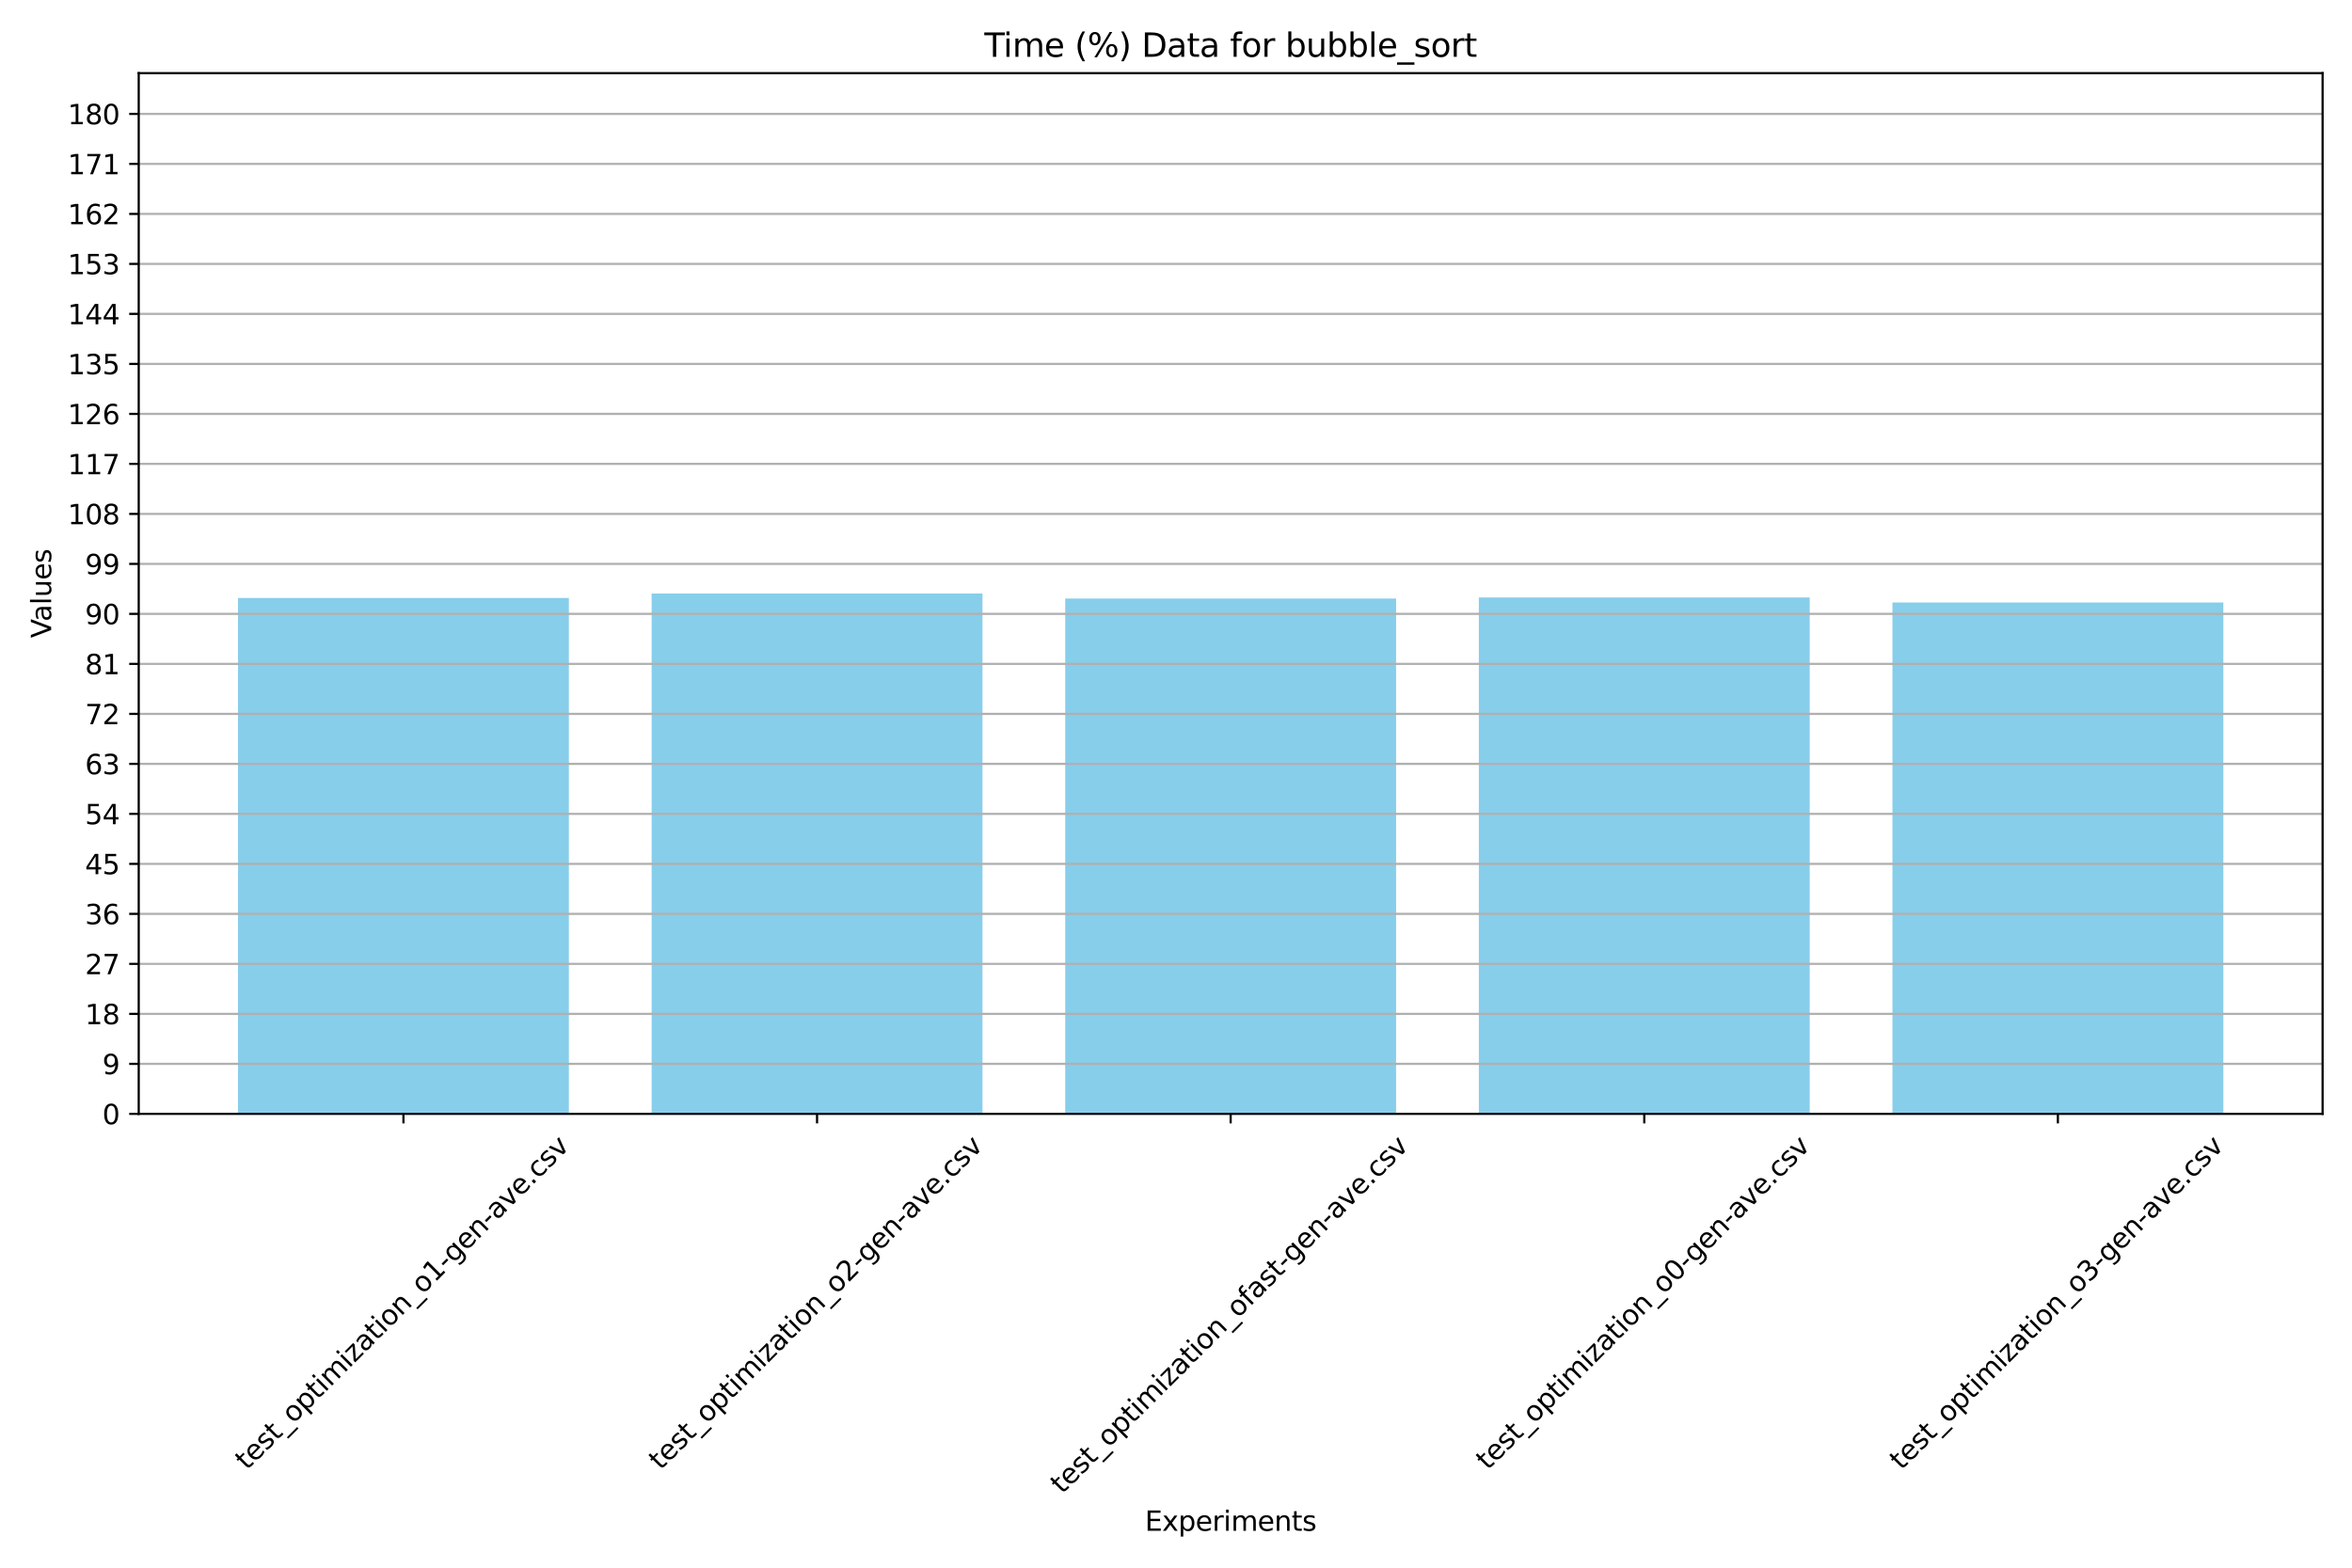 <?xml version="1.0" encoding="utf-8" standalone="no"?>
<!DOCTYPE svg PUBLIC "-//W3C//DTD SVG 1.1//EN"
  "http://www.w3.org/Graphics/SVG/1.1/DTD/svg11.dtd">
<svg xmlns:xlink="http://www.w3.org/1999/xlink" width="864pt" height="576pt" viewBox="0 0 864 576" xmlns="http://www.w3.org/2000/svg" version="1.1">
 <defs>
  <style type="text/css">*{stroke-linejoin: round; stroke-linecap: butt}</style>
 </defs>
 <g id="figure_1">
  <g id="patch_1">
   <path d="M 0 576 
L 864 576 
L 864 0 
L 0 0 
z
" style="fill: #ffffff"/>
  </g>
  <g id="axes_1">
   <g id="patch_2">
    <path d="M 50.96 409.26 
L 853.2 409.26 
L 853.2 26.88 
L 50.96 26.88 
z
" style="fill: #ffffff"/>
   </g>
   <g id="patch_3">
    <path d="M 87.425 409.26 
L 208.977 409.26 
L 208.977 219.701 
L 87.425 219.701 
z
" clip-path="url(#p8f35aa0ad0)" style="fill: #87ceeb"/>
   </g>
   <g id="patch_4">
    <path d="M 239.365 409.26 
L 360.916 409.26 
L 360.916 218.07 
L 239.365 218.07 
z
" clip-path="url(#p8f35aa0ad0)" style="fill: #87ceeb"/>
   </g>
   <g id="patch_5">
    <path d="M 391.304 409.26 
L 512.856 409.26 
L 512.856 219.925 
L 391.304 219.925 
z
" clip-path="url(#p8f35aa0ad0)" style="fill: #87ceeb"/>
   </g>
   <g id="patch_6">
    <path d="M 543.244 409.26 
L 664.795 409.26 
L 664.795 219.527 
L 543.244 219.527 
z
" clip-path="url(#p8f35aa0ad0)" style="fill: #87ceeb"/>
   </g>
   <g id="patch_7">
    <path d="M 695.183 409.26 
L 816.735 409.26 
L 816.735 221.37 
L 695.183 221.37 
z
" clip-path="url(#p8f35aa0ad0)" style="fill: #87ceeb"/>
   </g>
   <g id="matplotlib.axis_1">
    <g id="xtick_1">
     <g id="line2d_1">
      <defs>
       <path id="mc71fe00e43" d="M 0 0 
L 0 3.5 
" style="stroke: #000000; stroke-width: 0.8"/>
      </defs>
      <g>
       <use xlink:href="#mc71fe00e43" x="148.201" y="409.26" style="stroke: #000000; stroke-width: 0.8"/>
      </g>
     </g>
     <g id="text_1">
      <!-- test_optimization_o1-gen-ave.csv -->
      <g transform="translate(90.671 540.398) rotate(-45) scale(0.1 -0.1)">
       <defs>
        <path id="DejaVuSans-74" d="M 1172 4494 
L 1172 3500 
L 2356 3500 
L 2356 3053 
L 1172 3053 
L 1172 1153 
Q 1172 725 1289 603 
Q 1406 481 1766 481 
L 2356 481 
L 2356 0 
L 1766 0 
Q 1100 0 847 248 
Q 594 497 594 1153 
L 594 3053 
L 172 3053 
L 172 3500 
L 594 3500 
L 594 4494 
L 1172 4494 
z
" transform="scale(0.016)"/>
        <path id="DejaVuSans-65" d="M 3597 1894 
L 3597 1613 
L 953 1613 
Q 991 1019 1311 708 
Q 1631 397 2203 397 
Q 2534 397 2845 478 
Q 3156 559 3463 722 
L 3463 178 
Q 3153 47 2828 -22 
Q 2503 -91 2169 -91 
Q 1331 -91 842 396 
Q 353 884 353 1716 
Q 353 2575 817 3079 
Q 1281 3584 2069 3584 
Q 2775 3584 3186 3129 
Q 3597 2675 3597 1894 
z
M 3022 2063 
Q 3016 2534 2758 2815 
Q 2500 3097 2075 3097 
Q 1594 3097 1305 2825 
Q 1016 2553 972 2059 
L 3022 2063 
z
" transform="scale(0.016)"/>
        <path id="DejaVuSans-73" d="M 2834 3397 
L 2834 2853 
Q 2591 2978 2328 3040 
Q 2066 3103 1784 3103 
Q 1356 3103 1142 2972 
Q 928 2841 928 2578 
Q 928 2378 1081 2264 
Q 1234 2150 1697 2047 
L 1894 2003 
Q 2506 1872 2764 1633 
Q 3022 1394 3022 966 
Q 3022 478 2636 193 
Q 2250 -91 1575 -91 
Q 1294 -91 989 -36 
Q 684 19 347 128 
L 347 722 
Q 666 556 975 473 
Q 1284 391 1588 391 
Q 1994 391 2212 530 
Q 2431 669 2431 922 
Q 2431 1156 2273 1281 
Q 2116 1406 1581 1522 
L 1381 1569 
Q 847 1681 609 1914 
Q 372 2147 372 2553 
Q 372 3047 722 3315 
Q 1072 3584 1716 3584 
Q 2034 3584 2315 3537 
Q 2597 3491 2834 3397 
z
" transform="scale(0.016)"/>
        <path id="DejaVuSans-5f" d="M 3263 -1063 
L 3263 -1509 
L -63 -1509 
L -63 -1063 
L 3263 -1063 
z
" transform="scale(0.016)"/>
        <path id="DejaVuSans-6f" d="M 1959 3097 
Q 1497 3097 1228 2736 
Q 959 2375 959 1747 
Q 959 1119 1226 758 
Q 1494 397 1959 397 
Q 2419 397 2687 759 
Q 2956 1122 2956 1747 
Q 2956 2369 2687 2733 
Q 2419 3097 1959 3097 
z
M 1959 3584 
Q 2709 3584 3137 3096 
Q 3566 2609 3566 1747 
Q 3566 888 3137 398 
Q 2709 -91 1959 -91 
Q 1206 -91 779 398 
Q 353 888 353 1747 
Q 353 2609 779 3096 
Q 1206 3584 1959 3584 
z
" transform="scale(0.016)"/>
        <path id="DejaVuSans-70" d="M 1159 525 
L 1159 -1331 
L 581 -1331 
L 581 3500 
L 1159 3500 
L 1159 2969 
Q 1341 3281 1617 3432 
Q 1894 3584 2278 3584 
Q 2916 3584 3314 3078 
Q 3713 2572 3713 1747 
Q 3713 922 3314 415 
Q 2916 -91 2278 -91 
Q 1894 -91 1617 61 
Q 1341 213 1159 525 
z
M 3116 1747 
Q 3116 2381 2855 2742 
Q 2594 3103 2138 3103 
Q 1681 3103 1420 2742 
Q 1159 2381 1159 1747 
Q 1159 1113 1420 752 
Q 1681 391 2138 391 
Q 2594 391 2855 752 
Q 3116 1113 3116 1747 
z
" transform="scale(0.016)"/>
        <path id="DejaVuSans-69" d="M 603 3500 
L 1178 3500 
L 1178 0 
L 603 0 
L 603 3500 
z
M 603 4863 
L 1178 4863 
L 1178 4134 
L 603 4134 
L 603 4863 
z
" transform="scale(0.016)"/>
        <path id="DejaVuSans-6d" d="M 3328 2828 
Q 3544 3216 3844 3400 
Q 4144 3584 4550 3584 
Q 5097 3584 5394 3201 
Q 5691 2819 5691 2113 
L 5691 0 
L 5113 0 
L 5113 2094 
Q 5113 2597 4934 2840 
Q 4756 3084 4391 3084 
Q 3944 3084 3684 2787 
Q 3425 2491 3425 1978 
L 3425 0 
L 2847 0 
L 2847 2094 
Q 2847 2600 2669 2842 
Q 2491 3084 2119 3084 
Q 1678 3084 1418 2786 
Q 1159 2488 1159 1978 
L 1159 0 
L 581 0 
L 581 3500 
L 1159 3500 
L 1159 2956 
Q 1356 3278 1631 3431 
Q 1906 3584 2284 3584 
Q 2666 3584 2933 3390 
Q 3200 3197 3328 2828 
z
" transform="scale(0.016)"/>
        <path id="DejaVuSans-7a" d="M 353 3500 
L 3084 3500 
L 3084 2975 
L 922 459 
L 3084 459 
L 3084 0 
L 275 0 
L 275 525 
L 2438 3041 
L 353 3041 
L 353 3500 
z
" transform="scale(0.016)"/>
        <path id="DejaVuSans-61" d="M 2194 1759 
Q 1497 1759 1228 1600 
Q 959 1441 959 1056 
Q 959 750 1161 570 
Q 1363 391 1709 391 
Q 2188 391 2477 730 
Q 2766 1069 2766 1631 
L 2766 1759 
L 2194 1759 
z
M 3341 1997 
L 3341 0 
L 2766 0 
L 2766 531 
Q 2569 213 2275 61 
Q 1981 -91 1556 -91 
Q 1019 -91 701 211 
Q 384 513 384 1019 
Q 384 1609 779 1909 
Q 1175 2209 1959 2209 
L 2766 2209 
L 2766 2266 
Q 2766 2663 2505 2880 
Q 2244 3097 1772 3097 
Q 1472 3097 1187 3025 
Q 903 2953 641 2809 
L 641 3341 
Q 956 3463 1253 3523 
Q 1550 3584 1831 3584 
Q 2591 3584 2966 3190 
Q 3341 2797 3341 1997 
z
" transform="scale(0.016)"/>
        <path id="DejaVuSans-6e" d="M 3513 2113 
L 3513 0 
L 2938 0 
L 2938 2094 
Q 2938 2591 2744 2837 
Q 2550 3084 2163 3084 
Q 1697 3084 1428 2787 
Q 1159 2491 1159 1978 
L 1159 0 
L 581 0 
L 581 3500 
L 1159 3500 
L 1159 2956 
Q 1366 3272 1645 3428 
Q 1925 3584 2291 3584 
Q 2894 3584 3203 3211 
Q 3513 2838 3513 2113 
z
" transform="scale(0.016)"/>
        <path id="DejaVuSans-31" d="M 794 531 
L 1825 531 
L 1825 4091 
L 703 3866 
L 703 4441 
L 1819 4666 
L 2450 4666 
L 2450 531 
L 3481 531 
L 3481 0 
L 794 0 
L 794 531 
z
" transform="scale(0.016)"/>
        <path id="DejaVuSans-2d" d="M 313 2009 
L 1997 2009 
L 1997 1497 
L 313 1497 
L 313 2009 
z
" transform="scale(0.016)"/>
        <path id="DejaVuSans-67" d="M 2906 1791 
Q 2906 2416 2648 2759 
Q 2391 3103 1925 3103 
Q 1463 3103 1205 2759 
Q 947 2416 947 1791 
Q 947 1169 1205 825 
Q 1463 481 1925 481 
Q 2391 481 2648 825 
Q 2906 1169 2906 1791 
z
M 3481 434 
Q 3481 -459 3084 -895 
Q 2688 -1331 1869 -1331 
Q 1566 -1331 1297 -1286 
Q 1028 -1241 775 -1147 
L 775 -588 
Q 1028 -725 1275 -790 
Q 1522 -856 1778 -856 
Q 2344 -856 2625 -561 
Q 2906 -266 2906 331 
L 2906 616 
Q 2728 306 2450 153 
Q 2172 0 1784 0 
Q 1141 0 747 490 
Q 353 981 353 1791 
Q 353 2603 747 3093 
Q 1141 3584 1784 3584 
Q 2172 3584 2450 3431 
Q 2728 3278 2906 2969 
L 2906 3500 
L 3481 3500 
L 3481 434 
z
" transform="scale(0.016)"/>
        <path id="DejaVuSans-76" d="M 191 3500 
L 800 3500 
L 1894 563 
L 2988 3500 
L 3597 3500 
L 2284 0 
L 1503 0 
L 191 3500 
z
" transform="scale(0.016)"/>
        <path id="DejaVuSans-2e" d="M 684 794 
L 1344 794 
L 1344 0 
L 684 0 
L 684 794 
z
" transform="scale(0.016)"/>
        <path id="DejaVuSans-63" d="M 3122 3366 
L 3122 2828 
Q 2878 2963 2633 3030 
Q 2388 3097 2138 3097 
Q 1578 3097 1268 2742 
Q 959 2388 959 1747 
Q 959 1106 1268 751 
Q 1578 397 2138 397 
Q 2388 397 2633 464 
Q 2878 531 3122 666 
L 3122 134 
Q 2881 22 2623 -34 
Q 2366 -91 2075 -91 
Q 1284 -91 818 406 
Q 353 903 353 1747 
Q 353 2603 823 3093 
Q 1294 3584 2113 3584 
Q 2378 3584 2631 3529 
Q 2884 3475 3122 3366 
z
" transform="scale(0.016)"/>
       </defs>
       <use xlink:href="#DejaVuSans-74"/>
       <use xlink:href="#DejaVuSans-65" x="39.209"/>
       <use xlink:href="#DejaVuSans-73" x="100.732"/>
       <use xlink:href="#DejaVuSans-74" x="152.832"/>
       <use xlink:href="#DejaVuSans-5f" x="192.041"/>
       <use xlink:href="#DejaVuSans-6f" x="242.041"/>
       <use xlink:href="#DejaVuSans-70" x="303.223"/>
       <use xlink:href="#DejaVuSans-74" x="366.699"/>
       <use xlink:href="#DejaVuSans-69" x="405.908"/>
       <use xlink:href="#DejaVuSans-6d" x="433.691"/>
       <use xlink:href="#DejaVuSans-69" x="531.104"/>
       <use xlink:href="#DejaVuSans-7a" x="558.887"/>
       <use xlink:href="#DejaVuSans-61" x="611.377"/>
       <use xlink:href="#DejaVuSans-74" x="672.656"/>
       <use xlink:href="#DejaVuSans-69" x="711.865"/>
       <use xlink:href="#DejaVuSans-6f" x="739.648"/>
       <use xlink:href="#DejaVuSans-6e" x="800.83"/>
       <use xlink:href="#DejaVuSans-5f" x="864.209"/>
       <use xlink:href="#DejaVuSans-6f" x="914.209"/>
       <use xlink:href="#DejaVuSans-31" x="975.391"/>
       <use xlink:href="#DejaVuSans-2d" x="1039.014"/>
       <use xlink:href="#DejaVuSans-67" x="1075.098"/>
       <use xlink:href="#DejaVuSans-65" x="1138.574"/>
       <use xlink:href="#DejaVuSans-6e" x="1200.098"/>
       <use xlink:href="#DejaVuSans-2d" x="1263.477"/>
       <use xlink:href="#DejaVuSans-61" x="1299.561"/>
       <use xlink:href="#DejaVuSans-76" x="1360.84"/>
       <use xlink:href="#DejaVuSans-65" x="1420.02"/>
       <use xlink:href="#DejaVuSans-2e" x="1481.543"/>
       <use xlink:href="#DejaVuSans-63" x="1513.33"/>
       <use xlink:href="#DejaVuSans-73" x="1568.311"/>
       <use xlink:href="#DejaVuSans-76" x="1620.41"/>
      </g>
     </g>
    </g>
    <g id="xtick_2">
     <g id="line2d_2">
      <g>
       <use xlink:href="#mc71fe00e43" x="300.141" y="409.26" style="stroke: #000000; stroke-width: 0.8"/>
      </g>
     </g>
     <g id="text_2">
      <!-- test_optimization_o2-gen-ave.csv -->
      <g transform="translate(242.611 540.398) rotate(-45) scale(0.1 -0.1)">
       <defs>
        <path id="DejaVuSans-32" d="M 1228 531 
L 3431 531 
L 3431 0 
L 469 0 
L 469 531 
Q 828 903 1448 1529 
Q 2069 2156 2228 2338 
Q 2531 2678 2651 2914 
Q 2772 3150 2772 3378 
Q 2772 3750 2511 3984 
Q 2250 4219 1831 4219 
Q 1534 4219 1204 4116 
Q 875 4013 500 3803 
L 500 4441 
Q 881 4594 1212 4672 
Q 1544 4750 1819 4750 
Q 2544 4750 2975 4387 
Q 3406 4025 3406 3419 
Q 3406 3131 3298 2873 
Q 3191 2616 2906 2266 
Q 2828 2175 2409 1742 
Q 1991 1309 1228 531 
z
" transform="scale(0.016)"/>
       </defs>
       <use xlink:href="#DejaVuSans-74"/>
       <use xlink:href="#DejaVuSans-65" x="39.209"/>
       <use xlink:href="#DejaVuSans-73" x="100.732"/>
       <use xlink:href="#DejaVuSans-74" x="152.832"/>
       <use xlink:href="#DejaVuSans-5f" x="192.041"/>
       <use xlink:href="#DejaVuSans-6f" x="242.041"/>
       <use xlink:href="#DejaVuSans-70" x="303.223"/>
       <use xlink:href="#DejaVuSans-74" x="366.699"/>
       <use xlink:href="#DejaVuSans-69" x="405.908"/>
       <use xlink:href="#DejaVuSans-6d" x="433.691"/>
       <use xlink:href="#DejaVuSans-69" x="531.104"/>
       <use xlink:href="#DejaVuSans-7a" x="558.887"/>
       <use xlink:href="#DejaVuSans-61" x="611.377"/>
       <use xlink:href="#DejaVuSans-74" x="672.656"/>
       <use xlink:href="#DejaVuSans-69" x="711.865"/>
       <use xlink:href="#DejaVuSans-6f" x="739.648"/>
       <use xlink:href="#DejaVuSans-6e" x="800.83"/>
       <use xlink:href="#DejaVuSans-5f" x="864.209"/>
       <use xlink:href="#DejaVuSans-6f" x="914.209"/>
       <use xlink:href="#DejaVuSans-32" x="975.391"/>
       <use xlink:href="#DejaVuSans-2d" x="1039.014"/>
       <use xlink:href="#DejaVuSans-67" x="1075.098"/>
       <use xlink:href="#DejaVuSans-65" x="1138.574"/>
       <use xlink:href="#DejaVuSans-6e" x="1200.098"/>
       <use xlink:href="#DejaVuSans-2d" x="1263.477"/>
       <use xlink:href="#DejaVuSans-61" x="1299.561"/>
       <use xlink:href="#DejaVuSans-76" x="1360.84"/>
       <use xlink:href="#DejaVuSans-65" x="1420.02"/>
       <use xlink:href="#DejaVuSans-2e" x="1481.543"/>
       <use xlink:href="#DejaVuSans-63" x="1513.33"/>
       <use xlink:href="#DejaVuSans-73" x="1568.311"/>
       <use xlink:href="#DejaVuSans-76" x="1620.41"/>
      </g>
     </g>
    </g>
    <g id="xtick_3">
     <g id="line2d_3">
      <g>
       <use xlink:href="#mc71fe00e43" x="452.08" y="409.26" style="stroke: #000000; stroke-width: 0.8"/>
      </g>
     </g>
     <g id="text_3">
      <!-- test_optimization_ofast-gen-ave.csv -->
      <g transform="translate(390.161 549.177) rotate(-45) scale(0.1 -0.1)">
       <defs>
        <path id="DejaVuSans-66" d="M 2375 4863 
L 2375 4384 
L 1825 4384 
Q 1516 4384 1395 4259 
Q 1275 4134 1275 3809 
L 1275 3500 
L 2222 3500 
L 2222 3053 
L 1275 3053 
L 1275 0 
L 697 0 
L 697 3053 
L 147 3053 
L 147 3500 
L 697 3500 
L 697 3744 
Q 697 4328 969 4595 
Q 1241 4863 1831 4863 
L 2375 4863 
z
" transform="scale(0.016)"/>
       </defs>
       <use xlink:href="#DejaVuSans-74"/>
       <use xlink:href="#DejaVuSans-65" x="39.209"/>
       <use xlink:href="#DejaVuSans-73" x="100.732"/>
       <use xlink:href="#DejaVuSans-74" x="152.832"/>
       <use xlink:href="#DejaVuSans-5f" x="192.041"/>
       <use xlink:href="#DejaVuSans-6f" x="242.041"/>
       <use xlink:href="#DejaVuSans-70" x="303.223"/>
       <use xlink:href="#DejaVuSans-74" x="366.699"/>
       <use xlink:href="#DejaVuSans-69" x="405.908"/>
       <use xlink:href="#DejaVuSans-6d" x="433.691"/>
       <use xlink:href="#DejaVuSans-69" x="531.104"/>
       <use xlink:href="#DejaVuSans-7a" x="558.887"/>
       <use xlink:href="#DejaVuSans-61" x="611.377"/>
       <use xlink:href="#DejaVuSans-74" x="672.656"/>
       <use xlink:href="#DejaVuSans-69" x="711.865"/>
       <use xlink:href="#DejaVuSans-6f" x="739.648"/>
       <use xlink:href="#DejaVuSans-6e" x="800.83"/>
       <use xlink:href="#DejaVuSans-5f" x="864.209"/>
       <use xlink:href="#DejaVuSans-6f" x="914.209"/>
       <use xlink:href="#DejaVuSans-66" x="975.391"/>
       <use xlink:href="#DejaVuSans-61" x="1010.596"/>
       <use xlink:href="#DejaVuSans-73" x="1071.875"/>
       <use xlink:href="#DejaVuSans-74" x="1123.975"/>
       <use xlink:href="#DejaVuSans-2d" x="1163.184"/>
       <use xlink:href="#DejaVuSans-67" x="1199.268"/>
       <use xlink:href="#DejaVuSans-65" x="1262.744"/>
       <use xlink:href="#DejaVuSans-6e" x="1324.268"/>
       <use xlink:href="#DejaVuSans-2d" x="1387.646"/>
       <use xlink:href="#DejaVuSans-61" x="1423.73"/>
       <use xlink:href="#DejaVuSans-76" x="1485.01"/>
       <use xlink:href="#DejaVuSans-65" x="1544.189"/>
       <use xlink:href="#DejaVuSans-2e" x="1605.713"/>
       <use xlink:href="#DejaVuSans-63" x="1637.5"/>
       <use xlink:href="#DejaVuSans-73" x="1692.48"/>
       <use xlink:href="#DejaVuSans-76" x="1744.58"/>
      </g>
     </g>
    </g>
    <g id="xtick_4">
     <g id="line2d_4">
      <g>
       <use xlink:href="#mc71fe00e43" x="604.019" y="409.26" style="stroke: #000000; stroke-width: 0.8"/>
      </g>
     </g>
     <g id="text_4">
      <!-- test_optimization_o0-gen-ave.csv -->
      <g transform="translate(546.49 540.398) rotate(-45) scale(0.1 -0.1)">
       <defs>
        <path id="DejaVuSans-30" d="M 2034 4250 
Q 1547 4250 1301 3770 
Q 1056 3291 1056 2328 
Q 1056 1369 1301 889 
Q 1547 409 2034 409 
Q 2525 409 2770 889 
Q 3016 1369 3016 2328 
Q 3016 3291 2770 3770 
Q 2525 4250 2034 4250 
z
M 2034 4750 
Q 2819 4750 3233 4129 
Q 3647 3509 3647 2328 
Q 3647 1150 3233 529 
Q 2819 -91 2034 -91 
Q 1250 -91 836 529 
Q 422 1150 422 2328 
Q 422 3509 836 4129 
Q 1250 4750 2034 4750 
z
" transform="scale(0.016)"/>
       </defs>
       <use xlink:href="#DejaVuSans-74"/>
       <use xlink:href="#DejaVuSans-65" x="39.209"/>
       <use xlink:href="#DejaVuSans-73" x="100.732"/>
       <use xlink:href="#DejaVuSans-74" x="152.832"/>
       <use xlink:href="#DejaVuSans-5f" x="192.041"/>
       <use xlink:href="#DejaVuSans-6f" x="242.041"/>
       <use xlink:href="#DejaVuSans-70" x="303.223"/>
       <use xlink:href="#DejaVuSans-74" x="366.699"/>
       <use xlink:href="#DejaVuSans-69" x="405.908"/>
       <use xlink:href="#DejaVuSans-6d" x="433.691"/>
       <use xlink:href="#DejaVuSans-69" x="531.104"/>
       <use xlink:href="#DejaVuSans-7a" x="558.887"/>
       <use xlink:href="#DejaVuSans-61" x="611.377"/>
       <use xlink:href="#DejaVuSans-74" x="672.656"/>
       <use xlink:href="#DejaVuSans-69" x="711.865"/>
       <use xlink:href="#DejaVuSans-6f" x="739.648"/>
       <use xlink:href="#DejaVuSans-6e" x="800.83"/>
       <use xlink:href="#DejaVuSans-5f" x="864.209"/>
       <use xlink:href="#DejaVuSans-6f" x="914.209"/>
       <use xlink:href="#DejaVuSans-30" x="975.391"/>
       <use xlink:href="#DejaVuSans-2d" x="1039.014"/>
       <use xlink:href="#DejaVuSans-67" x="1075.098"/>
       <use xlink:href="#DejaVuSans-65" x="1138.574"/>
       <use xlink:href="#DejaVuSans-6e" x="1200.098"/>
       <use xlink:href="#DejaVuSans-2d" x="1263.477"/>
       <use xlink:href="#DejaVuSans-61" x="1299.561"/>
       <use xlink:href="#DejaVuSans-76" x="1360.84"/>
       <use xlink:href="#DejaVuSans-65" x="1420.02"/>
       <use xlink:href="#DejaVuSans-2e" x="1481.543"/>
       <use xlink:href="#DejaVuSans-63" x="1513.33"/>
       <use xlink:href="#DejaVuSans-73" x="1568.311"/>
       <use xlink:href="#DejaVuSans-76" x="1620.41"/>
      </g>
     </g>
    </g>
    <g id="xtick_5">
     <g id="line2d_5">
      <g>
       <use xlink:href="#mc71fe00e43" x="755.959" y="409.26" style="stroke: #000000; stroke-width: 0.8"/>
      </g>
     </g>
     <g id="text_5">
      <!-- test_optimization_o3-gen-ave.csv -->
      <g transform="translate(698.429 540.398) rotate(-45) scale(0.1 -0.1)">
       <defs>
        <path id="DejaVuSans-33" d="M 2597 2516 
Q 3050 2419 3304 2112 
Q 3559 1806 3559 1356 
Q 3559 666 3084 287 
Q 2609 -91 1734 -91 
Q 1441 -91 1130 -33 
Q 819 25 488 141 
L 488 750 
Q 750 597 1062 519 
Q 1375 441 1716 441 
Q 2309 441 2620 675 
Q 2931 909 2931 1356 
Q 2931 1769 2642 2001 
Q 2353 2234 1838 2234 
L 1294 2234 
L 1294 2753 
L 1863 2753 
Q 2328 2753 2575 2939 
Q 2822 3125 2822 3475 
Q 2822 3834 2567 4026 
Q 2313 4219 1838 4219 
Q 1578 4219 1281 4162 
Q 984 4106 628 3988 
L 628 4550 
Q 988 4650 1302 4700 
Q 1616 4750 1894 4750 
Q 2613 4750 3031 4423 
Q 3450 4097 3450 3541 
Q 3450 3153 3228 2886 
Q 3006 2619 2597 2516 
z
" transform="scale(0.016)"/>
       </defs>
       <use xlink:href="#DejaVuSans-74"/>
       <use xlink:href="#DejaVuSans-65" x="39.209"/>
       <use xlink:href="#DejaVuSans-73" x="100.732"/>
       <use xlink:href="#DejaVuSans-74" x="152.832"/>
       <use xlink:href="#DejaVuSans-5f" x="192.041"/>
       <use xlink:href="#DejaVuSans-6f" x="242.041"/>
       <use xlink:href="#DejaVuSans-70" x="303.223"/>
       <use xlink:href="#DejaVuSans-74" x="366.699"/>
       <use xlink:href="#DejaVuSans-69" x="405.908"/>
       <use xlink:href="#DejaVuSans-6d" x="433.691"/>
       <use xlink:href="#DejaVuSans-69" x="531.104"/>
       <use xlink:href="#DejaVuSans-7a" x="558.887"/>
       <use xlink:href="#DejaVuSans-61" x="611.377"/>
       <use xlink:href="#DejaVuSans-74" x="672.656"/>
       <use xlink:href="#DejaVuSans-69" x="711.865"/>
       <use xlink:href="#DejaVuSans-6f" x="739.648"/>
       <use xlink:href="#DejaVuSans-6e" x="800.83"/>
       <use xlink:href="#DejaVuSans-5f" x="864.209"/>
       <use xlink:href="#DejaVuSans-6f" x="914.209"/>
       <use xlink:href="#DejaVuSans-33" x="975.391"/>
       <use xlink:href="#DejaVuSans-2d" x="1039.014"/>
       <use xlink:href="#DejaVuSans-67" x="1075.098"/>
       <use xlink:href="#DejaVuSans-65" x="1138.574"/>
       <use xlink:href="#DejaVuSans-6e" x="1200.098"/>
       <use xlink:href="#DejaVuSans-2d" x="1263.477"/>
       <use xlink:href="#DejaVuSans-61" x="1299.561"/>
       <use xlink:href="#DejaVuSans-76" x="1360.84"/>
       <use xlink:href="#DejaVuSans-65" x="1420.02"/>
       <use xlink:href="#DejaVuSans-2e" x="1481.543"/>
       <use xlink:href="#DejaVuSans-63" x="1513.33"/>
       <use xlink:href="#DejaVuSans-73" x="1568.311"/>
       <use xlink:href="#DejaVuSans-76" x="1620.41"/>
      </g>
     </g>
    </g>
    <g id="text_6">
     <!-- Experiments -->
     <g transform="translate(420.585 562.443) scale(0.1 -0.1)">
      <defs>
       <path id="DejaVuSans-45" d="M 628 4666 
L 3578 4666 
L 3578 4134 
L 1259 4134 
L 1259 2753 
L 3481 2753 
L 3481 2222 
L 1259 2222 
L 1259 531 
L 3634 531 
L 3634 0 
L 628 0 
L 628 4666 
z
" transform="scale(0.016)"/>
       <path id="DejaVuSans-78" d="M 3513 3500 
L 2247 1797 
L 3578 0 
L 2900 0 
L 1881 1375 
L 863 0 
L 184 0 
L 1544 1831 
L 300 3500 
L 978 3500 
L 1906 2253 
L 2834 3500 
L 3513 3500 
z
" transform="scale(0.016)"/>
       <path id="DejaVuSans-72" d="M 2631 2963 
Q 2534 3019 2420 3045 
Q 2306 3072 2169 3072 
Q 1681 3072 1420 2755 
Q 1159 2438 1159 1844 
L 1159 0 
L 581 0 
L 581 3500 
L 1159 3500 
L 1159 2956 
Q 1341 3275 1631 3429 
Q 1922 3584 2338 3584 
Q 2397 3584 2469 3576 
Q 2541 3569 2628 3553 
L 2631 2963 
z
" transform="scale(0.016)"/>
      </defs>
      <use xlink:href="#DejaVuSans-45"/>
      <use xlink:href="#DejaVuSans-78" x="63.184"/>
      <use xlink:href="#DejaVuSans-70" x="122.363"/>
      <use xlink:href="#DejaVuSans-65" x="185.84"/>
      <use xlink:href="#DejaVuSans-72" x="247.363"/>
      <use xlink:href="#DejaVuSans-69" x="288.477"/>
      <use xlink:href="#DejaVuSans-6d" x="316.26"/>
      <use xlink:href="#DejaVuSans-65" x="413.672"/>
      <use xlink:href="#DejaVuSans-6e" x="475.195"/>
      <use xlink:href="#DejaVuSans-74" x="538.574"/>
      <use xlink:href="#DejaVuSans-73" x="577.783"/>
     </g>
    </g>
   </g>
   <g id="matplotlib.axis_2">
    <g id="ytick_1">
     <g id="line2d_6">
      <path d="M 50.96 409.26 
L 853.2 409.26 
" clip-path="url(#p8f35aa0ad0)" style="fill: none; stroke: #b0b0b0; stroke-width: 0.8; stroke-linecap: square"/>
     </g>
     <g id="line2d_7">
      <defs>
       <path id="me71769462e" d="M 0 0 
L -3.5 0 
" style="stroke: #000000; stroke-width: 0.8"/>
      </defs>
      <g>
       <use xlink:href="#me71769462e" x="50.96" y="409.26" style="stroke: #000000; stroke-width: 0.8"/>
      </g>
     </g>
     <g id="text_7">
      <!-- 0 -->
      <g transform="translate(37.597 413.059) scale(0.1 -0.1)">
       <use xlink:href="#DejaVuSans-30"/>
      </g>
     </g>
    </g>
    <g id="ytick_2">
     <g id="line2d_8">
      <path d="M 50.96 390.889 
L 853.2 390.889 
" clip-path="url(#p8f35aa0ad0)" style="fill: none; stroke: #b0b0b0; stroke-width: 0.8; stroke-linecap: square"/>
     </g>
     <g id="line2d_9">
      <g>
       <use xlink:href="#me71769462e" x="50.96" y="390.889" style="stroke: #000000; stroke-width: 0.8"/>
      </g>
     </g>
     <g id="text_8">
      <!-- 9 -->
      <g transform="translate(37.597 394.689) scale(0.1 -0.1)">
       <defs>
        <path id="DejaVuSans-39" d="M 703 97 
L 703 672 
Q 941 559 1184 500 
Q 1428 441 1663 441 
Q 2288 441 2617 861 
Q 2947 1281 2994 2138 
Q 2813 1869 2534 1725 
Q 2256 1581 1919 1581 
Q 1219 1581 811 2004 
Q 403 2428 403 3163 
Q 403 3881 828 4315 
Q 1253 4750 1959 4750 
Q 2769 4750 3195 4129 
Q 3622 3509 3622 2328 
Q 3622 1225 3098 567 
Q 2575 -91 1691 -91 
Q 1453 -91 1209 -44 
Q 966 3 703 97 
z
M 1959 2075 
Q 2384 2075 2632 2365 
Q 2881 2656 2881 3163 
Q 2881 3666 2632 3958 
Q 2384 4250 1959 4250 
Q 1534 4250 1286 3958 
Q 1038 3666 1038 3163 
Q 1038 2656 1286 2365 
Q 1534 2075 1959 2075 
z
" transform="scale(0.016)"/>
       </defs>
       <use xlink:href="#DejaVuSans-39"/>
      </g>
     </g>
    </g>
    <g id="ytick_3">
     <g id="line2d_10">
      <path d="M 50.96 372.519 
L 853.2 372.519 
" clip-path="url(#p8f35aa0ad0)" style="fill: none; stroke: #b0b0b0; stroke-width: 0.8; stroke-linecap: square"/>
     </g>
     <g id="line2d_11">
      <g>
       <use xlink:href="#me71769462e" x="50.96" y="372.519" style="stroke: #000000; stroke-width: 0.8"/>
      </g>
     </g>
     <g id="text_9">
      <!-- 18 -->
      <g transform="translate(31.235 376.318) scale(0.1 -0.1)">
       <defs>
        <path id="DejaVuSans-38" d="M 2034 2216 
Q 1584 2216 1326 1975 
Q 1069 1734 1069 1313 
Q 1069 891 1326 650 
Q 1584 409 2034 409 
Q 2484 409 2743 651 
Q 3003 894 3003 1313 
Q 3003 1734 2745 1975 
Q 2488 2216 2034 2216 
z
M 1403 2484 
Q 997 2584 770 2862 
Q 544 3141 544 3541 
Q 544 4100 942 4425 
Q 1341 4750 2034 4750 
Q 2731 4750 3128 4425 
Q 3525 4100 3525 3541 
Q 3525 3141 3298 2862 
Q 3072 2584 2669 2484 
Q 3125 2378 3379 2068 
Q 3634 1759 3634 1313 
Q 3634 634 3220 271 
Q 2806 -91 2034 -91 
Q 1263 -91 848 271 
Q 434 634 434 1313 
Q 434 1759 690 2068 
Q 947 2378 1403 2484 
z
M 1172 3481 
Q 1172 3119 1398 2916 
Q 1625 2713 2034 2713 
Q 2441 2713 2670 2916 
Q 2900 3119 2900 3481 
Q 2900 3844 2670 4047 
Q 2441 4250 2034 4250 
Q 1625 4250 1398 4047 
Q 1172 3844 1172 3481 
z
" transform="scale(0.016)"/>
       </defs>
       <use xlink:href="#DejaVuSans-31"/>
       <use xlink:href="#DejaVuSans-38" x="63.623"/>
      </g>
     </g>
    </g>
    <g id="ytick_4">
     <g id="line2d_12">
      <path d="M 50.96 354.149 
L 853.2 354.149 
" clip-path="url(#p8f35aa0ad0)" style="fill: none; stroke: #b0b0b0; stroke-width: 0.8; stroke-linecap: square"/>
     </g>
     <g id="line2d_13">
      <g>
       <use xlink:href="#me71769462e" x="50.96" y="354.149" style="stroke: #000000; stroke-width: 0.8"/>
      </g>
     </g>
     <g id="text_10">
      <!-- 27 -->
      <g transform="translate(31.235 357.948) scale(0.1 -0.1)">
       <defs>
        <path id="DejaVuSans-37" d="M 525 4666 
L 3525 4666 
L 3525 4397 
L 1831 0 
L 1172 0 
L 2766 4134 
L 525 4134 
L 525 4666 
z
" transform="scale(0.016)"/>
       </defs>
       <use xlink:href="#DejaVuSans-32"/>
       <use xlink:href="#DejaVuSans-37" x="63.623"/>
      </g>
     </g>
    </g>
    <g id="ytick_5">
     <g id="line2d_14">
      <path d="M 50.96 335.779 
L 853.2 335.779 
" clip-path="url(#p8f35aa0ad0)" style="fill: none; stroke: #b0b0b0; stroke-width: 0.8; stroke-linecap: square"/>
     </g>
     <g id="line2d_15">
      <g>
       <use xlink:href="#me71769462e" x="50.96" y="335.779" style="stroke: #000000; stroke-width: 0.8"/>
      </g>
     </g>
     <g id="text_11">
      <!-- 36 -->
      <g transform="translate(31.235 339.578) scale(0.1 -0.1)">
       <defs>
        <path id="DejaVuSans-36" d="M 2113 2584 
Q 1688 2584 1439 2293 
Q 1191 2003 1191 1497 
Q 1191 994 1439 701 
Q 1688 409 2113 409 
Q 2538 409 2786 701 
Q 3034 994 3034 1497 
Q 3034 2003 2786 2293 
Q 2538 2584 2113 2584 
z
M 3366 4563 
L 3366 3988 
Q 3128 4100 2886 4159 
Q 2644 4219 2406 4219 
Q 1781 4219 1451 3797 
Q 1122 3375 1075 2522 
Q 1259 2794 1537 2939 
Q 1816 3084 2150 3084 
Q 2853 3084 3261 2657 
Q 3669 2231 3669 1497 
Q 3669 778 3244 343 
Q 2819 -91 2113 -91 
Q 1303 -91 875 529 
Q 447 1150 447 2328 
Q 447 3434 972 4092 
Q 1497 4750 2381 4750 
Q 2619 4750 2861 4703 
Q 3103 4656 3366 4563 
z
" transform="scale(0.016)"/>
       </defs>
       <use xlink:href="#DejaVuSans-33"/>
       <use xlink:href="#DejaVuSans-36" x="63.623"/>
      </g>
     </g>
    </g>
    <g id="ytick_6">
     <g id="line2d_16">
      <path d="M 50.96 317.408 
L 853.2 317.408 
" clip-path="url(#p8f35aa0ad0)" style="fill: none; stroke: #b0b0b0; stroke-width: 0.8; stroke-linecap: square"/>
     </g>
     <g id="line2d_17">
      <g>
       <use xlink:href="#me71769462e" x="50.96" y="317.408" style="stroke: #000000; stroke-width: 0.8"/>
      </g>
     </g>
     <g id="text_12">
      <!-- 45 -->
      <g transform="translate(31.235 321.207) scale(0.1 -0.1)">
       <defs>
        <path id="DejaVuSans-34" d="M 2419 4116 
L 825 1625 
L 2419 1625 
L 2419 4116 
z
M 2253 4666 
L 3047 4666 
L 3047 1625 
L 3713 1625 
L 3713 1100 
L 3047 1100 
L 3047 0 
L 2419 0 
L 2419 1100 
L 313 1100 
L 313 1709 
L 2253 4666 
z
" transform="scale(0.016)"/>
        <path id="DejaVuSans-35" d="M 691 4666 
L 3169 4666 
L 3169 4134 
L 1269 4134 
L 1269 2991 
Q 1406 3038 1543 3061 
Q 1681 3084 1819 3084 
Q 2600 3084 3056 2656 
Q 3513 2228 3513 1497 
Q 3513 744 3044 326 
Q 2575 -91 1722 -91 
Q 1428 -91 1123 -41 
Q 819 9 494 109 
L 494 744 
Q 775 591 1075 516 
Q 1375 441 1709 441 
Q 2250 441 2565 725 
Q 2881 1009 2881 1497 
Q 2881 1984 2565 2268 
Q 2250 2553 1709 2553 
Q 1456 2553 1204 2497 
Q 953 2441 691 2322 
L 691 4666 
z
" transform="scale(0.016)"/>
       </defs>
       <use xlink:href="#DejaVuSans-34"/>
       <use xlink:href="#DejaVuSans-35" x="63.623"/>
      </g>
     </g>
    </g>
    <g id="ytick_7">
     <g id="line2d_18">
      <path d="M 50.96 299.038 
L 853.2 299.038 
" clip-path="url(#p8f35aa0ad0)" style="fill: none; stroke: #b0b0b0; stroke-width: 0.8; stroke-linecap: square"/>
     </g>
     <g id="line2d_19">
      <g>
       <use xlink:href="#me71769462e" x="50.96" y="299.038" style="stroke: #000000; stroke-width: 0.8"/>
      </g>
     </g>
     <g id="text_13">
      <!-- 54 -->
      <g transform="translate(31.235 302.837) scale(0.1 -0.1)">
       <use xlink:href="#DejaVuSans-35"/>
       <use xlink:href="#DejaVuSans-34" x="63.623"/>
      </g>
     </g>
    </g>
    <g id="ytick_8">
     <g id="line2d_20">
      <path d="M 50.96 280.668 
L 853.2 280.668 
" clip-path="url(#p8f35aa0ad0)" style="fill: none; stroke: #b0b0b0; stroke-width: 0.8; stroke-linecap: square"/>
     </g>
     <g id="line2d_21">
      <g>
       <use xlink:href="#me71769462e" x="50.96" y="280.668" style="stroke: #000000; stroke-width: 0.8"/>
      </g>
     </g>
     <g id="text_14">
      <!-- 63 -->
      <g transform="translate(31.235 284.467) scale(0.1 -0.1)">
       <use xlink:href="#DejaVuSans-36"/>
       <use xlink:href="#DejaVuSans-33" x="63.623"/>
      </g>
     </g>
    </g>
    <g id="ytick_9">
     <g id="line2d_22">
      <path d="M 50.96 262.297 
L 853.2 262.297 
" clip-path="url(#p8f35aa0ad0)" style="fill: none; stroke: #b0b0b0; stroke-width: 0.8; stroke-linecap: square"/>
     </g>
     <g id="line2d_23">
      <g>
       <use xlink:href="#me71769462e" x="50.96" y="262.297" style="stroke: #000000; stroke-width: 0.8"/>
      </g>
     </g>
     <g id="text_15">
      <!-- 72 -->
      <g transform="translate(31.235 266.097) scale(0.1 -0.1)">
       <use xlink:href="#DejaVuSans-37"/>
       <use xlink:href="#DejaVuSans-32" x="63.623"/>
      </g>
     </g>
    </g>
    <g id="ytick_10">
     <g id="line2d_24">
      <path d="M 50.96 243.927 
L 853.2 243.927 
" clip-path="url(#p8f35aa0ad0)" style="fill: none; stroke: #b0b0b0; stroke-width: 0.8; stroke-linecap: square"/>
     </g>
     <g id="line2d_25">
      <g>
       <use xlink:href="#me71769462e" x="50.96" y="243.927" style="stroke: #000000; stroke-width: 0.8"/>
      </g>
     </g>
     <g id="text_16">
      <!-- 81 -->
      <g transform="translate(31.235 247.726) scale(0.1 -0.1)">
       <use xlink:href="#DejaVuSans-38"/>
       <use xlink:href="#DejaVuSans-31" x="63.623"/>
      </g>
     </g>
    </g>
    <g id="ytick_11">
     <g id="line2d_26">
      <path d="M 50.96 225.557 
L 853.2 225.557 
" clip-path="url(#p8f35aa0ad0)" style="fill: none; stroke: #b0b0b0; stroke-width: 0.8; stroke-linecap: square"/>
     </g>
     <g id="line2d_27">
      <g>
       <use xlink:href="#me71769462e" x="50.96" y="225.557" style="stroke: #000000; stroke-width: 0.8"/>
      </g>
     </g>
     <g id="text_17">
      <!-- 90 -->
      <g transform="translate(31.235 229.356) scale(0.1 -0.1)">
       <use xlink:href="#DejaVuSans-39"/>
       <use xlink:href="#DejaVuSans-30" x="63.623"/>
      </g>
     </g>
    </g>
    <g id="ytick_12">
     <g id="line2d_28">
      <path d="M 50.96 207.186 
L 853.2 207.186 
" clip-path="url(#p8f35aa0ad0)" style="fill: none; stroke: #b0b0b0; stroke-width: 0.8; stroke-linecap: square"/>
     </g>
     <g id="line2d_29">
      <g>
       <use xlink:href="#me71769462e" x="50.96" y="207.186" style="stroke: #000000; stroke-width: 0.8"/>
      </g>
     </g>
     <g id="text_18">
      <!-- 99 -->
      <g transform="translate(31.235 210.986) scale(0.1 -0.1)">
       <use xlink:href="#DejaVuSans-39"/>
       <use xlink:href="#DejaVuSans-39" x="63.623"/>
      </g>
     </g>
    </g>
    <g id="ytick_13">
     <g id="line2d_30">
      <path d="M 50.96 188.816 
L 853.2 188.816 
" clip-path="url(#p8f35aa0ad0)" style="fill: none; stroke: #b0b0b0; stroke-width: 0.8; stroke-linecap: square"/>
     </g>
     <g id="line2d_31">
      <g>
       <use xlink:href="#me71769462e" x="50.96" y="188.816" style="stroke: #000000; stroke-width: 0.8"/>
      </g>
     </g>
     <g id="text_19">
      <!-- 108 -->
      <g transform="translate(24.872 192.615) scale(0.1 -0.1)">
       <use xlink:href="#DejaVuSans-31"/>
       <use xlink:href="#DejaVuSans-30" x="63.623"/>
       <use xlink:href="#DejaVuSans-38" x="127.246"/>
      </g>
     </g>
    </g>
    <g id="ytick_14">
     <g id="line2d_32">
      <path d="M 50.96 170.446 
L 853.2 170.446 
" clip-path="url(#p8f35aa0ad0)" style="fill: none; stroke: #b0b0b0; stroke-width: 0.8; stroke-linecap: square"/>
     </g>
     <g id="line2d_33">
      <g>
       <use xlink:href="#me71769462e" x="50.96" y="170.446" style="stroke: #000000; stroke-width: 0.8"/>
      </g>
     </g>
     <g id="text_20">
      <!-- 117 -->
      <g transform="translate(24.872 174.245) scale(0.1 -0.1)">
       <use xlink:href="#DejaVuSans-31"/>
       <use xlink:href="#DejaVuSans-31" x="63.623"/>
       <use xlink:href="#DejaVuSans-37" x="127.246"/>
      </g>
     </g>
    </g>
    <g id="ytick_15">
     <g id="line2d_34">
      <path d="M 50.96 152.076 
L 853.2 152.076 
" clip-path="url(#p8f35aa0ad0)" style="fill: none; stroke: #b0b0b0; stroke-width: 0.8; stroke-linecap: square"/>
     </g>
     <g id="line2d_35">
      <g>
       <use xlink:href="#me71769462e" x="50.96" y="152.076" style="stroke: #000000; stroke-width: 0.8"/>
      </g>
     </g>
     <g id="text_21">
      <!-- 126 -->
      <g transform="translate(24.872 155.875) scale(0.1 -0.1)">
       <use xlink:href="#DejaVuSans-31"/>
       <use xlink:href="#DejaVuSans-32" x="63.623"/>
       <use xlink:href="#DejaVuSans-36" x="127.246"/>
      </g>
     </g>
    </g>
    <g id="ytick_16">
     <g id="line2d_36">
      <path d="M 50.96 133.705 
L 853.2 133.705 
" clip-path="url(#p8f35aa0ad0)" style="fill: none; stroke: #b0b0b0; stroke-width: 0.8; stroke-linecap: square"/>
     </g>
     <g id="line2d_37">
      <g>
       <use xlink:href="#me71769462e" x="50.96" y="133.705" style="stroke: #000000; stroke-width: 0.8"/>
      </g>
     </g>
     <g id="text_22">
      <!-- 135 -->
      <g transform="translate(24.872 137.505) scale(0.1 -0.1)">
       <use xlink:href="#DejaVuSans-31"/>
       <use xlink:href="#DejaVuSans-33" x="63.623"/>
       <use xlink:href="#DejaVuSans-35" x="127.246"/>
      </g>
     </g>
    </g>
    <g id="ytick_17">
     <g id="line2d_38">
      <path d="M 50.96 115.335 
L 853.2 115.335 
" clip-path="url(#p8f35aa0ad0)" style="fill: none; stroke: #b0b0b0; stroke-width: 0.8; stroke-linecap: square"/>
     </g>
     <g id="line2d_39">
      <g>
       <use xlink:href="#me71769462e" x="50.96" y="115.335" style="stroke: #000000; stroke-width: 0.8"/>
      </g>
     </g>
     <g id="text_23">
      <!-- 144 -->
      <g transform="translate(24.872 119.134) scale(0.1 -0.1)">
       <use xlink:href="#DejaVuSans-31"/>
       <use xlink:href="#DejaVuSans-34" x="63.623"/>
       <use xlink:href="#DejaVuSans-34" x="127.246"/>
      </g>
     </g>
    </g>
    <g id="ytick_18">
     <g id="line2d_40">
      <path d="M 50.96 96.965 
L 853.2 96.965 
" clip-path="url(#p8f35aa0ad0)" style="fill: none; stroke: #b0b0b0; stroke-width: 0.8; stroke-linecap: square"/>
     </g>
     <g id="line2d_41">
      <g>
       <use xlink:href="#me71769462e" x="50.96" y="96.965" style="stroke: #000000; stroke-width: 0.8"/>
      </g>
     </g>
     <g id="text_24">
      <!-- 153 -->
      <g transform="translate(24.872 100.764) scale(0.1 -0.1)">
       <use xlink:href="#DejaVuSans-31"/>
       <use xlink:href="#DejaVuSans-35" x="63.623"/>
       <use xlink:href="#DejaVuSans-33" x="127.246"/>
      </g>
     </g>
    </g>
    <g id="ytick_19">
     <g id="line2d_42">
      <path d="M 50.96 78.594 
L 853.2 78.594 
" clip-path="url(#p8f35aa0ad0)" style="fill: none; stroke: #b0b0b0; stroke-width: 0.8; stroke-linecap: square"/>
     </g>
     <g id="line2d_43">
      <g>
       <use xlink:href="#me71769462e" x="50.96" y="78.594" style="stroke: #000000; stroke-width: 0.8"/>
      </g>
     </g>
     <g id="text_25">
      <!-- 162 -->
      <g transform="translate(24.872 82.394) scale(0.1 -0.1)">
       <use xlink:href="#DejaVuSans-31"/>
       <use xlink:href="#DejaVuSans-36" x="63.623"/>
       <use xlink:href="#DejaVuSans-32" x="127.246"/>
      </g>
     </g>
    </g>
    <g id="ytick_20">
     <g id="line2d_44">
      <path d="M 50.96 60.224 
L 853.2 60.224 
" clip-path="url(#p8f35aa0ad0)" style="fill: none; stroke: #b0b0b0; stroke-width: 0.8; stroke-linecap: square"/>
     </g>
     <g id="line2d_45">
      <g>
       <use xlink:href="#me71769462e" x="50.96" y="60.224" style="stroke: #000000; stroke-width: 0.8"/>
      </g>
     </g>
     <g id="text_26">
      <!-- 171 -->
      <g transform="translate(24.872 64.023) scale(0.1 -0.1)">
       <use xlink:href="#DejaVuSans-31"/>
       <use xlink:href="#DejaVuSans-37" x="63.623"/>
       <use xlink:href="#DejaVuSans-31" x="127.246"/>
      </g>
     </g>
    </g>
    <g id="ytick_21">
     <g id="line2d_46">
      <path d="M 50.96 41.854 
L 853.2 41.854 
" clip-path="url(#p8f35aa0ad0)" style="fill: none; stroke: #b0b0b0; stroke-width: 0.8; stroke-linecap: square"/>
     </g>
     <g id="line2d_47">
      <g>
       <use xlink:href="#me71769462e" x="50.96" y="41.854" style="stroke: #000000; stroke-width: 0.8"/>
      </g>
     </g>
     <g id="text_27">
      <!-- 180 -->
      <g transform="translate(24.872 45.653) scale(0.1 -0.1)">
       <use xlink:href="#DejaVuSans-31"/>
       <use xlink:href="#DejaVuSans-38" x="63.623"/>
       <use xlink:href="#DejaVuSans-30" x="127.246"/>
      </g>
     </g>
    </g>
    <g id="text_28">
     <!-- Values -->
     <g transform="translate(18.793 234.406) rotate(-90) scale(0.1 -0.1)">
      <defs>
       <path id="DejaVuSans-56" d="M 1831 0 
L 50 4666 
L 709 4666 
L 2188 738 
L 3669 4666 
L 4325 4666 
L 2547 0 
L 1831 0 
z
" transform="scale(0.016)"/>
       <path id="DejaVuSans-6c" d="M 603 4863 
L 1178 4863 
L 1178 0 
L 603 0 
L 603 4863 
z
" transform="scale(0.016)"/>
       <path id="DejaVuSans-75" d="M 544 1381 
L 544 3500 
L 1119 3500 
L 1119 1403 
Q 1119 906 1312 657 
Q 1506 409 1894 409 
Q 2359 409 2629 706 
Q 2900 1003 2900 1516 
L 2900 3500 
L 3475 3500 
L 3475 0 
L 2900 0 
L 2900 538 
Q 2691 219 2414 64 
Q 2138 -91 1772 -91 
Q 1169 -91 856 284 
Q 544 659 544 1381 
z
M 1991 3584 
L 1991 3584 
z
" transform="scale(0.016)"/>
      </defs>
      <use xlink:href="#DejaVuSans-56"/>
      <use xlink:href="#DejaVuSans-61" x="60.658"/>
      <use xlink:href="#DejaVuSans-6c" x="121.938"/>
      <use xlink:href="#DejaVuSans-75" x="149.721"/>
      <use xlink:href="#DejaVuSans-65" x="213.1"/>
      <use xlink:href="#DejaVuSans-73" x="274.623"/>
     </g>
    </g>
   </g>
   <g id="patch_8">
    <path d="M 50.96 409.26 
L 50.96 26.88 
" style="fill: none; stroke: #000000; stroke-width: 0.8; stroke-linejoin: miter; stroke-linecap: square"/>
   </g>
   <g id="patch_9">
    <path d="M 853.2 409.26 
L 853.2 26.88 
" style="fill: none; stroke: #000000; stroke-width: 0.8; stroke-linejoin: miter; stroke-linecap: square"/>
   </g>
   <g id="patch_10">
    <path d="M 50.96 409.26 
L 853.2 409.26 
" style="fill: none; stroke: #000000; stroke-width: 0.8; stroke-linejoin: miter; stroke-linecap: square"/>
   </g>
   <g id="patch_11">
    <path d="M 50.96 26.88 
L 853.2 26.88 
" style="fill: none; stroke: #000000; stroke-width: 0.8; stroke-linejoin: miter; stroke-linecap: square"/>
   </g>
   <g id="text_29">
    <!-- Time (%) Data for bubble_sort -->
    <g transform="translate(361.609 20.88) scale(0.12 -0.12)">
     <defs>
      <path id="DejaVuSans-54" d="M -19 4666 
L 3928 4666 
L 3928 4134 
L 2272 4134 
L 2272 0 
L 1638 0 
L 1638 4134 
L -19 4134 
L -19 4666 
z
" transform="scale(0.016)"/>
      <path id="DejaVuSans-20" transform="scale(0.016)"/>
      <path id="DejaVuSans-28" d="M 1984 4856 
Q 1566 4138 1362 3434 
Q 1159 2731 1159 2009 
Q 1159 1288 1364 580 
Q 1569 -128 1984 -844 
L 1484 -844 
Q 1016 -109 783 600 
Q 550 1309 550 2009 
Q 550 2706 781 3412 
Q 1013 4119 1484 4856 
L 1984 4856 
z
" transform="scale(0.016)"/>
      <path id="DejaVuSans-25" d="M 4653 2053 
Q 4381 2053 4226 1822 
Q 4072 1591 4072 1178 
Q 4072 772 4226 539 
Q 4381 306 4653 306 
Q 4919 306 5073 539 
Q 5228 772 5228 1178 
Q 5228 1588 5073 1820 
Q 4919 2053 4653 2053 
z
M 4653 2450 
Q 5147 2450 5437 2106 
Q 5728 1763 5728 1178 
Q 5728 594 5436 251 
Q 5144 -91 4653 -91 
Q 4153 -91 3862 251 
Q 3572 594 3572 1178 
Q 3572 1766 3864 2108 
Q 4156 2450 4653 2450 
z
M 1428 4353 
Q 1159 4353 1004 4120 
Q 850 3888 850 3481 
Q 850 3069 1003 2837 
Q 1156 2606 1428 2606 
Q 1700 2606 1854 2837 
Q 2009 3069 2009 3481 
Q 2009 3884 1853 4118 
Q 1697 4353 1428 4353 
z
M 4250 4750 
L 4750 4750 
L 1831 -91 
L 1331 -91 
L 4250 4750 
z
M 1428 4750 
Q 1922 4750 2215 4408 
Q 2509 4066 2509 3481 
Q 2509 2891 2217 2550 
Q 1925 2209 1428 2209 
Q 931 2209 642 2551 
Q 353 2894 353 3481 
Q 353 4063 643 4406 
Q 934 4750 1428 4750 
z
" transform="scale(0.016)"/>
      <path id="DejaVuSans-29" d="M 513 4856 
L 1013 4856 
Q 1481 4119 1714 3412 
Q 1947 2706 1947 2009 
Q 1947 1309 1714 600 
Q 1481 -109 1013 -844 
L 513 -844 
Q 928 -128 1133 580 
Q 1338 1288 1338 2009 
Q 1338 2731 1133 3434 
Q 928 4138 513 4856 
z
" transform="scale(0.016)"/>
      <path id="DejaVuSans-44" d="M 1259 4147 
L 1259 519 
L 2022 519 
Q 2988 519 3436 956 
Q 3884 1394 3884 2338 
Q 3884 3275 3436 3711 
Q 2988 4147 2022 4147 
L 1259 4147 
z
M 628 4666 
L 1925 4666 
Q 3281 4666 3915 4102 
Q 4550 3538 4550 2338 
Q 4550 1131 3912 565 
Q 3275 0 1925 0 
L 628 0 
L 628 4666 
z
" transform="scale(0.016)"/>
      <path id="DejaVuSans-62" d="M 3116 1747 
Q 3116 2381 2855 2742 
Q 2594 3103 2138 3103 
Q 1681 3103 1420 2742 
Q 1159 2381 1159 1747 
Q 1159 1113 1420 752 
Q 1681 391 2138 391 
Q 2594 391 2855 752 
Q 3116 1113 3116 1747 
z
M 1159 2969 
Q 1341 3281 1617 3432 
Q 1894 3584 2278 3584 
Q 2916 3584 3314 3078 
Q 3713 2572 3713 1747 
Q 3713 922 3314 415 
Q 2916 -91 2278 -91 
Q 1894 -91 1617 61 
Q 1341 213 1159 525 
L 1159 0 
L 581 0 
L 581 4863 
L 1159 4863 
L 1159 2969 
z
" transform="scale(0.016)"/>
     </defs>
     <use xlink:href="#DejaVuSans-54"/>
     <use xlink:href="#DejaVuSans-69" x="57.959"/>
     <use xlink:href="#DejaVuSans-6d" x="85.742"/>
     <use xlink:href="#DejaVuSans-65" x="183.154"/>
     <use xlink:href="#DejaVuSans-20" x="244.678"/>
     <use xlink:href="#DejaVuSans-28" x="276.465"/>
     <use xlink:href="#DejaVuSans-25" x="315.479"/>
     <use xlink:href="#DejaVuSans-29" x="410.498"/>
     <use xlink:href="#DejaVuSans-20" x="449.512"/>
     <use xlink:href="#DejaVuSans-44" x="481.299"/>
     <use xlink:href="#DejaVuSans-61" x="558.301"/>
     <use xlink:href="#DejaVuSans-74" x="619.58"/>
     <use xlink:href="#DejaVuSans-61" x="658.789"/>
     <use xlink:href="#DejaVuSans-20" x="720.068"/>
     <use xlink:href="#DejaVuSans-66" x="751.855"/>
     <use xlink:href="#DejaVuSans-6f" x="787.061"/>
     <use xlink:href="#DejaVuSans-72" x="848.242"/>
     <use xlink:href="#DejaVuSans-20" x="889.355"/>
     <use xlink:href="#DejaVuSans-62" x="921.143"/>
     <use xlink:href="#DejaVuSans-75" x="984.619"/>
     <use xlink:href="#DejaVuSans-62" x="1047.998"/>
     <use xlink:href="#DejaVuSans-62" x="1111.475"/>
     <use xlink:href="#DejaVuSans-6c" x="1174.951"/>
     <use xlink:href="#DejaVuSans-65" x="1202.734"/>
     <use xlink:href="#DejaVuSans-5f" x="1264.258"/>
     <use xlink:href="#DejaVuSans-73" x="1314.258"/>
     <use xlink:href="#DejaVuSans-6f" x="1366.357"/>
     <use xlink:href="#DejaVuSans-72" x="1427.539"/>
     <use xlink:href="#DejaVuSans-74" x="1468.652"/>
    </g>
   </g>
  </g>
 </g>
 <defs>
  <clipPath id="p8f35aa0ad0">
   <rect x="50.96" y="26.88" width="802.24" height="382.38"/>
  </clipPath>
 </defs>
</svg>
